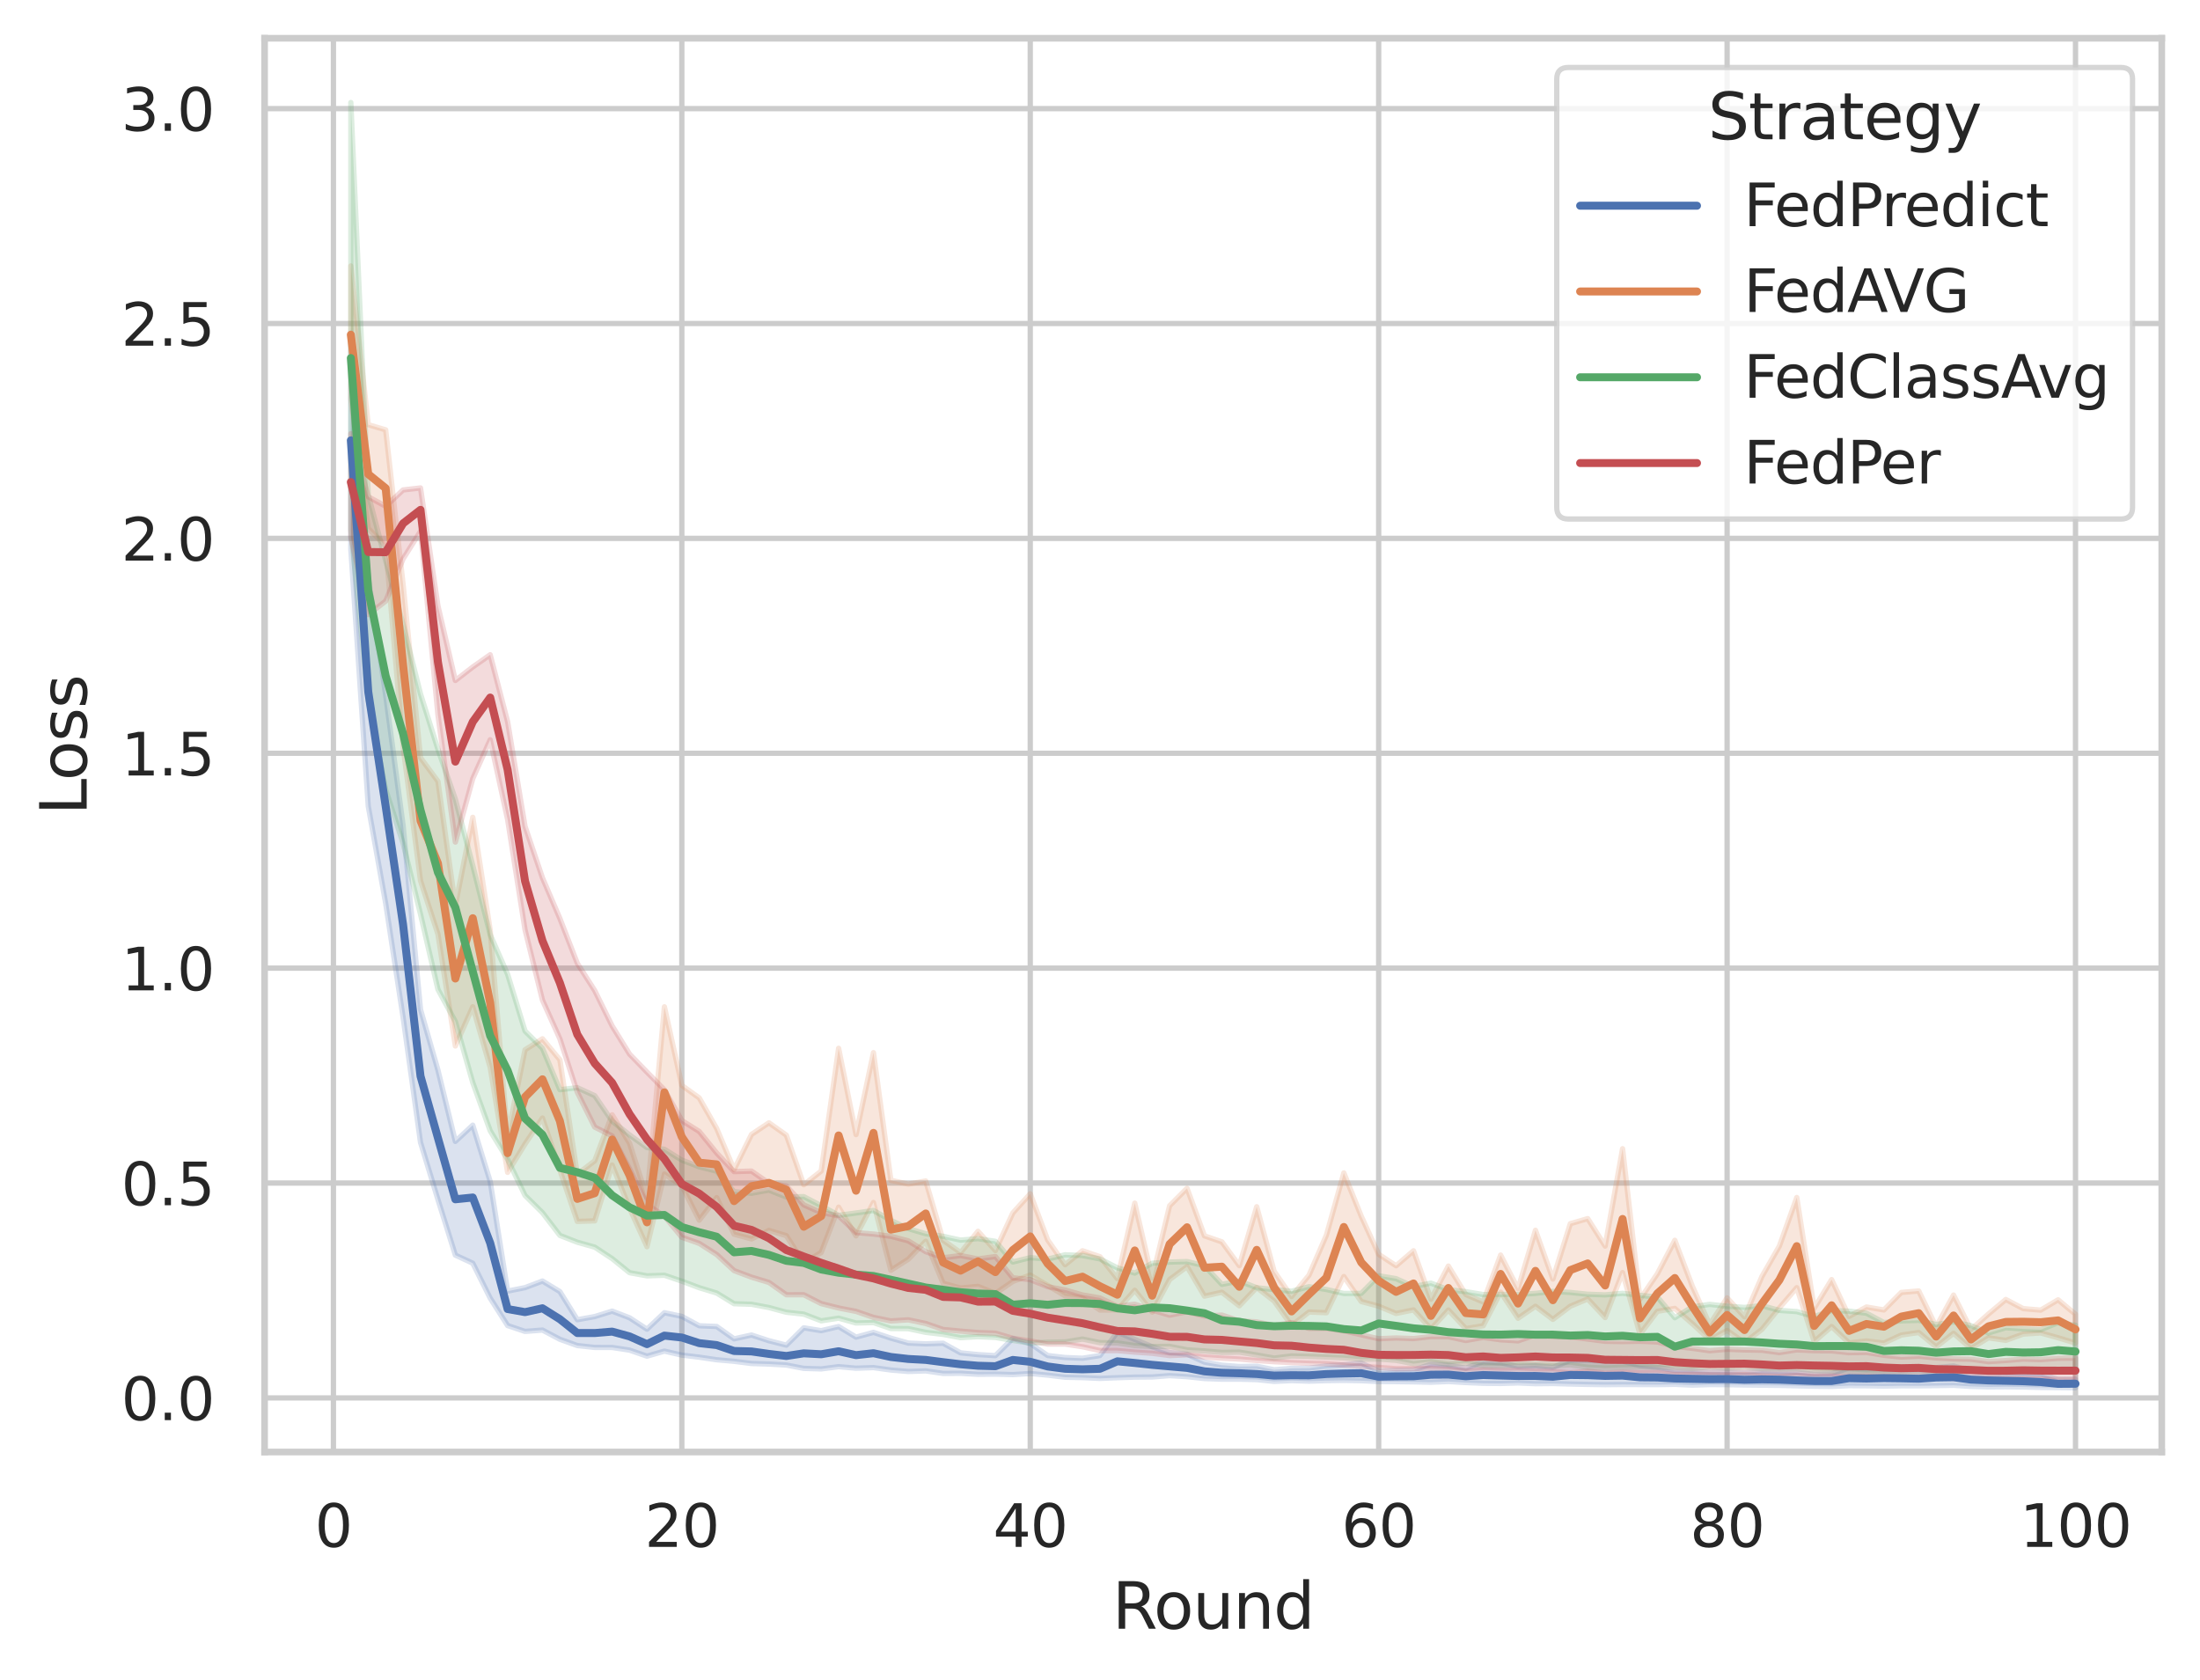 <?xml version="1.0" encoding="utf-8" standalone="no"?>
<!DOCTYPE svg PUBLIC "-//W3C//DTD SVG 1.1//EN"
  "http://www.w3.org/Graphics/SVG/1.1/DTD/svg11.dtd">
<svg xmlns:xlink="http://www.w3.org/1999/xlink" width="414.127pt" height="316.272pt" viewBox="0 0 414.127 316.272" xmlns="http://www.w3.org/2000/svg" version="1.1">
 <defs>
  <style type="text/css">*{stroke-linejoin: round; stroke-linecap: butt}</style>
 </defs>
 <g id="figure_1">
  <g id="patch_1">
   <path d="M 0 316.272 
L 414.127 316.272 
L 414.127 0 
L 0 0 
z
" style="fill: #ffffff"/>
  </g>
  <g id="axes_1">
   <g id="patch_2">
    <path d="M 49.807 273.312 
L 406.927 273.312 
L 406.927 7.2 
L 49.807 7.2 
z
" style="fill: #ffffff"/>
   </g>
   <g id="matplotlib.axis_1">
    <g id="xtick_1">
     <g id="line2d_1">
      <path d="M 62.761 273.312 
L 62.761 7.2 
" clip-path="url(#pc6f6fb3f92)" style="fill: none; stroke: #cccccc; stroke-linecap: round"/>
     </g>
     <g id="text_1">
      <!-- 0 -->
      <g style="fill: #262626" transform="translate(59.261 291.17) scale(0.11 -0.11)">
       <defs>
        <path id="DejaVuSans-30" d="M 2034 4250 
Q 1547 4250 1301 3770 
Q 1056 3291 1056 2328 
Q 1056 1369 1301 889 
Q 1547 409 2034 409 
Q 2525 409 2770 889 
Q 3016 1369 3016 2328 
Q 3016 3291 2770 3770 
Q 2525 4250 2034 4250 
z
M 2034 4750 
Q 2819 4750 3233 4129 
Q 3647 3509 3647 2328 
Q 3647 1150 3233 529 
Q 2819 -91 2034 -91 
Q 1250 -91 836 529 
Q 422 1150 422 2328 
Q 422 3509 836 4129 
Q 1250 4750 2034 4750 
z
" transform="scale(0.016)"/>
       </defs>
       <use xlink:href="#DejaVuSans-30"/>
      </g>
     </g>
    </g>
    <g id="xtick_2">
     <g id="line2d_2">
      <path d="M 128.347 273.312 
L 128.347 7.2 
" clip-path="url(#pc6f6fb3f92)" style="fill: none; stroke: #cccccc; stroke-linecap: round"/>
     </g>
     <g id="text_2">
      <!-- 20 -->
      <g style="fill: #262626" transform="translate(121.349 291.17) scale(0.11 -0.11)">
       <defs>
        <path id="DejaVuSans-32" d="M 1228 531 
L 3431 531 
L 3431 0 
L 469 0 
L 469 531 
Q 828 903 1448 1529 
Q 2069 2156 2228 2338 
Q 2531 2678 2651 2914 
Q 2772 3150 2772 3378 
Q 2772 3750 2511 3984 
Q 2250 4219 1831 4219 
Q 1534 4219 1204 4116 
Q 875 4013 500 3803 
L 500 4441 
Q 881 4594 1212 4672 
Q 1544 4750 1819 4750 
Q 2544 4750 2975 4387 
Q 3406 4025 3406 3419 
Q 3406 3131 3298 2873 
Q 3191 2616 2906 2266 
Q 2828 2175 2409 1742 
Q 1991 1309 1228 531 
z
" transform="scale(0.016)"/>
       </defs>
       <use xlink:href="#DejaVuSans-32"/>
       <use xlink:href="#DejaVuSans-30" x="63.623"/>
      </g>
     </g>
    </g>
    <g id="xtick_3">
     <g id="line2d_3">
      <path d="M 193.934 273.312 
L 193.934 7.2 
" clip-path="url(#pc6f6fb3f92)" style="fill: none; stroke: #cccccc; stroke-linecap: round"/>
     </g>
     <g id="text_3">
      <!-- 40 -->
      <g style="fill: #262626" transform="translate(186.935 291.17) scale(0.11 -0.11)">
       <defs>
        <path id="DejaVuSans-34" d="M 2419 4116 
L 825 1625 
L 2419 1625 
L 2419 4116 
z
M 2253 4666 
L 3047 4666 
L 3047 1625 
L 3713 1625 
L 3713 1100 
L 3047 1100 
L 3047 0 
L 2419 0 
L 2419 1100 
L 313 1100 
L 313 1709 
L 2253 4666 
z
" transform="scale(0.016)"/>
       </defs>
       <use xlink:href="#DejaVuSans-34"/>
       <use xlink:href="#DejaVuSans-30" x="63.623"/>
      </g>
     </g>
    </g>
    <g id="xtick_4">
     <g id="line2d_4">
      <path d="M 259.521 273.312 
L 259.521 7.2 
" clip-path="url(#pc6f6fb3f92)" style="fill: none; stroke: #cccccc; stroke-linecap: round"/>
     </g>
     <g id="text_4">
      <!-- 60 -->
      <g style="fill: #262626" transform="translate(252.522 291.17) scale(0.11 -0.11)">
       <defs>
        <path id="DejaVuSans-36" d="M 2113 2584 
Q 1688 2584 1439 2293 
Q 1191 2003 1191 1497 
Q 1191 994 1439 701 
Q 1688 409 2113 409 
Q 2538 409 2786 701 
Q 3034 994 3034 1497 
Q 3034 2003 2786 2293 
Q 2538 2584 2113 2584 
z
M 3366 4563 
L 3366 3988 
Q 3128 4100 2886 4159 
Q 2644 4219 2406 4219 
Q 1781 4219 1451 3797 
Q 1122 3375 1075 2522 
Q 1259 2794 1537 2939 
Q 1816 3084 2150 3084 
Q 2853 3084 3261 2657 
Q 3669 2231 3669 1497 
Q 3669 778 3244 343 
Q 2819 -91 2113 -91 
Q 1303 -91 875 529 
Q 447 1150 447 2328 
Q 447 3434 972 4092 
Q 1497 4750 2381 4750 
Q 2619 4750 2861 4703 
Q 3103 4656 3366 4563 
z
" transform="scale(0.016)"/>
       </defs>
       <use xlink:href="#DejaVuSans-36"/>
       <use xlink:href="#DejaVuSans-30" x="63.623"/>
      </g>
     </g>
    </g>
    <g id="xtick_5">
     <g id="line2d_5">
      <path d="M 325.108 273.312 
L 325.108 7.2 
" clip-path="url(#pc6f6fb3f92)" style="fill: none; stroke: #cccccc; stroke-linecap: round"/>
     </g>
     <g id="text_5">
      <!-- 80 -->
      <g style="fill: #262626" transform="translate(318.109 291.17) scale(0.11 -0.11)">
       <defs>
        <path id="DejaVuSans-38" d="M 2034 2216 
Q 1584 2216 1326 1975 
Q 1069 1734 1069 1313 
Q 1069 891 1326 650 
Q 1584 409 2034 409 
Q 2484 409 2743 651 
Q 3003 894 3003 1313 
Q 3003 1734 2745 1975 
Q 2488 2216 2034 2216 
z
M 1403 2484 
Q 997 2584 770 2862 
Q 544 3141 544 3541 
Q 544 4100 942 4425 
Q 1341 4750 2034 4750 
Q 2731 4750 3128 4425 
Q 3525 4100 3525 3541 
Q 3525 3141 3298 2862 
Q 3072 2584 2669 2484 
Q 3125 2378 3379 2068 
Q 3634 1759 3634 1313 
Q 3634 634 3220 271 
Q 2806 -91 2034 -91 
Q 1263 -91 848 271 
Q 434 634 434 1313 
Q 434 1759 690 2068 
Q 947 2378 1403 2484 
z
M 1172 3481 
Q 1172 3119 1398 2916 
Q 1625 2713 2034 2713 
Q 2441 2713 2670 2916 
Q 2900 3119 2900 3481 
Q 2900 3844 2670 4047 
Q 2441 4250 2034 4250 
Q 1625 4250 1398 4047 
Q 1172 3844 1172 3481 
z
" transform="scale(0.016)"/>
       </defs>
       <use xlink:href="#DejaVuSans-38"/>
       <use xlink:href="#DejaVuSans-30" x="63.623"/>
      </g>
     </g>
    </g>
    <g id="xtick_6">
     <g id="line2d_6">
      <path d="M 390.694 273.312 
L 390.694 7.2 
" clip-path="url(#pc6f6fb3f92)" style="fill: none; stroke: #cccccc; stroke-linecap: round"/>
     </g>
     <g id="text_6">
      <!-- 100 -->
      <g style="fill: #262626" transform="translate(380.196 291.17) scale(0.11 -0.11)">
       <defs>
        <path id="DejaVuSans-31" d="M 794 531 
L 1825 531 
L 1825 4091 
L 703 3866 
L 703 4441 
L 1819 4666 
L 2450 4666 
L 2450 531 
L 3481 531 
L 3481 0 
L 794 0 
L 794 531 
z
" transform="scale(0.016)"/>
       </defs>
       <use xlink:href="#DejaVuSans-31"/>
       <use xlink:href="#DejaVuSans-30" x="63.623"/>
       <use xlink:href="#DejaVuSans-30" x="127.246"/>
      </g>
     </g>
    </g>
    <g id="text_7">
     <!-- Round -->
     <g style="fill: #262626" transform="translate(209.383 306.576) scale(0.12 -0.12)">
      <defs>
       <path id="DejaVuSans-52" d="M 2841 2188 
Q 3044 2119 3236 1894 
Q 3428 1669 3622 1275 
L 4263 0 
L 3584 0 
L 2988 1197 
Q 2756 1666 2539 1819 
Q 2322 1972 1947 1972 
L 1259 1972 
L 1259 0 
L 628 0 
L 628 4666 
L 2053 4666 
Q 2853 4666 3247 4331 
Q 3641 3997 3641 3322 
Q 3641 2881 3436 2590 
Q 3231 2300 2841 2188 
z
M 1259 4147 
L 1259 2491 
L 2053 2491 
Q 2509 2491 2742 2702 
Q 2975 2913 2975 3322 
Q 2975 3731 2742 3939 
Q 2509 4147 2053 4147 
L 1259 4147 
z
" transform="scale(0.016)"/>
       <path id="DejaVuSans-6f" d="M 1959 3097 
Q 1497 3097 1228 2736 
Q 959 2375 959 1747 
Q 959 1119 1226 758 
Q 1494 397 1959 397 
Q 2419 397 2687 759 
Q 2956 1122 2956 1747 
Q 2956 2369 2687 2733 
Q 2419 3097 1959 3097 
z
M 1959 3584 
Q 2709 3584 3137 3096 
Q 3566 2609 3566 1747 
Q 3566 888 3137 398 
Q 2709 -91 1959 -91 
Q 1206 -91 779 398 
Q 353 888 353 1747 
Q 353 2609 779 3096 
Q 1206 3584 1959 3584 
z
" transform="scale(0.016)"/>
       <path id="DejaVuSans-75" d="M 544 1381 
L 544 3500 
L 1119 3500 
L 1119 1403 
Q 1119 906 1312 657 
Q 1506 409 1894 409 
Q 2359 409 2629 706 
Q 2900 1003 2900 1516 
L 2900 3500 
L 3475 3500 
L 3475 0 
L 2900 0 
L 2900 538 
Q 2691 219 2414 64 
Q 2138 -91 1772 -91 
Q 1169 -91 856 284 
Q 544 659 544 1381 
z
M 1991 3584 
L 1991 3584 
z
" transform="scale(0.016)"/>
       <path id="DejaVuSans-6e" d="M 3513 2113 
L 3513 0 
L 2938 0 
L 2938 2094 
Q 2938 2591 2744 2837 
Q 2550 3084 2163 3084 
Q 1697 3084 1428 2787 
Q 1159 2491 1159 1978 
L 1159 0 
L 581 0 
L 581 3500 
L 1159 3500 
L 1159 2956 
Q 1366 3272 1645 3428 
Q 1925 3584 2291 3584 
Q 2894 3584 3203 3211 
Q 3513 2838 3513 2113 
z
" transform="scale(0.016)"/>
       <path id="DejaVuSans-64" d="M 2906 2969 
L 2906 4863 
L 3481 4863 
L 3481 0 
L 2906 0 
L 2906 525 
Q 2725 213 2448 61 
Q 2172 -91 1784 -91 
Q 1150 -91 751 415 
Q 353 922 353 1747 
Q 353 2572 751 3078 
Q 1150 3584 1784 3584 
Q 2172 3584 2448 3432 
Q 2725 3281 2906 2969 
z
M 947 1747 
Q 947 1113 1208 752 
Q 1469 391 1925 391 
Q 2381 391 2643 752 
Q 2906 1113 2906 1747 
Q 2906 2381 2643 2742 
Q 2381 3103 1925 3103 
Q 1469 3103 1208 2742 
Q 947 2381 947 1747 
z
" transform="scale(0.016)"/>
      </defs>
      <use xlink:href="#DejaVuSans-52"/>
      <use xlink:href="#DejaVuSans-6f" x="64.982"/>
      <use xlink:href="#DejaVuSans-75" x="126.164"/>
      <use xlink:href="#DejaVuSans-6e" x="189.543"/>
      <use xlink:href="#DejaVuSans-64" x="252.922"/>
     </g>
    </g>
   </g>
   <g id="matplotlib.axis_2">
    <g id="ytick_1">
     <g id="line2d_7">
      <path d="M 49.807 263.13 
L 406.927 263.13 
" clip-path="url(#pc6f6fb3f92)" style="fill: none; stroke: #cccccc; stroke-linecap: round"/>
     </g>
     <g id="text_8">
      <!-- 0.0 -->
      <g style="fill: #262626" transform="translate(22.814 267.309) scale(0.11 -0.11)">
       <defs>
        <path id="DejaVuSans-2e" d="M 684 794 
L 1344 794 
L 1344 0 
L 684 0 
L 684 794 
z
" transform="scale(0.016)"/>
       </defs>
       <use xlink:href="#DejaVuSans-30"/>
       <use xlink:href="#DejaVuSans-2e" x="63.623"/>
       <use xlink:href="#DejaVuSans-30" x="95.41"/>
      </g>
     </g>
    </g>
    <g id="ytick_2">
     <g id="line2d_8">
      <path d="M 49.807 222.682 
L 406.927 222.682 
" clip-path="url(#pc6f6fb3f92)" style="fill: none; stroke: #cccccc; stroke-linecap: round"/>
     </g>
     <g id="text_9">
      <!-- 0.5 -->
      <g style="fill: #262626" transform="translate(22.814 226.862) scale(0.11 -0.11)">
       <defs>
        <path id="DejaVuSans-35" d="M 691 4666 
L 3169 4666 
L 3169 4134 
L 1269 4134 
L 1269 2991 
Q 1406 3038 1543 3061 
Q 1681 3084 1819 3084 
Q 2600 3084 3056 2656 
Q 3513 2228 3513 1497 
Q 3513 744 3044 326 
Q 2575 -91 1722 -91 
Q 1428 -91 1123 -41 
Q 819 9 494 109 
L 494 744 
Q 775 591 1075 516 
Q 1375 441 1709 441 
Q 2250 441 2565 725 
Q 2881 1009 2881 1497 
Q 2881 1984 2565 2268 
Q 2250 2553 1709 2553 
Q 1456 2553 1204 2497 
Q 953 2441 691 2322 
L 691 4666 
z
" transform="scale(0.016)"/>
       </defs>
       <use xlink:href="#DejaVuSans-30"/>
       <use xlink:href="#DejaVuSans-2e" x="63.623"/>
       <use xlink:href="#DejaVuSans-35" x="95.41"/>
      </g>
     </g>
    </g>
    <g id="ytick_3">
     <g id="line2d_9">
      <path d="M 49.807 182.235 
L 406.927 182.235 
" clip-path="url(#pc6f6fb3f92)" style="fill: none; stroke: #cccccc; stroke-linecap: round"/>
     </g>
     <g id="text_10">
      <!-- 1.0 -->
      <g style="fill: #262626" transform="translate(22.814 186.414) scale(0.11 -0.11)">
       <use xlink:href="#DejaVuSans-31"/>
       <use xlink:href="#DejaVuSans-2e" x="63.623"/>
       <use xlink:href="#DejaVuSans-30" x="95.41"/>
      </g>
     </g>
    </g>
    <g id="ytick_4">
     <g id="line2d_10">
      <path d="M 49.807 141.787 
L 406.927 141.787 
" clip-path="url(#pc6f6fb3f92)" style="fill: none; stroke: #cccccc; stroke-linecap: round"/>
     </g>
     <g id="text_11">
      <!-- 1.5 -->
      <g style="fill: #262626" transform="translate(22.814 145.967) scale(0.11 -0.11)">
       <use xlink:href="#DejaVuSans-31"/>
       <use xlink:href="#DejaVuSans-2e" x="63.623"/>
       <use xlink:href="#DejaVuSans-35" x="95.41"/>
      </g>
     </g>
    </g>
    <g id="ytick_5">
     <g id="line2d_11">
      <path d="M 49.807 101.34 
L 406.927 101.34 
" clip-path="url(#pc6f6fb3f92)" style="fill: none; stroke: #cccccc; stroke-linecap: round"/>
     </g>
     <g id="text_12">
      <!-- 2.0 -->
      <g style="fill: #262626" transform="translate(22.814 105.519) scale(0.11 -0.11)">
       <use xlink:href="#DejaVuSans-32"/>
       <use xlink:href="#DejaVuSans-2e" x="63.623"/>
       <use xlink:href="#DejaVuSans-30" x="95.41"/>
      </g>
     </g>
    </g>
    <g id="ytick_6">
     <g id="line2d_12">
      <path d="M 49.807 60.892 
L 406.927 60.892 
" clip-path="url(#pc6f6fb3f92)" style="fill: none; stroke: #cccccc; stroke-linecap: round"/>
     </g>
     <g id="text_13">
      <!-- 2.5 -->
      <g style="fill: #262626" transform="translate(22.814 65.072) scale(0.11 -0.11)">
       <use xlink:href="#DejaVuSans-32"/>
       <use xlink:href="#DejaVuSans-2e" x="63.623"/>
       <use xlink:href="#DejaVuSans-35" x="95.41"/>
      </g>
     </g>
    </g>
    <g id="ytick_7">
     <g id="line2d_13">
      <path d="M 49.807 20.445 
L 406.927 20.445 
" clip-path="url(#pc6f6fb3f92)" style="fill: none; stroke: #cccccc; stroke-linecap: round"/>
     </g>
     <g id="text_14">
      <!-- 3.0 -->
      <g style="fill: #262626" transform="translate(22.814 24.624) scale(0.11 -0.11)">
       <defs>
        <path id="DejaVuSans-33" d="M 2597 2516 
Q 3050 2419 3304 2112 
Q 3559 1806 3559 1356 
Q 3559 666 3084 287 
Q 2609 -91 1734 -91 
Q 1441 -91 1130 -33 
Q 819 25 488 141 
L 488 750 
Q 750 597 1062 519 
Q 1375 441 1716 441 
Q 2309 441 2620 675 
Q 2931 909 2931 1356 
Q 2931 1769 2642 2001 
Q 2353 2234 1838 2234 
L 1294 2234 
L 1294 2753 
L 1863 2753 
Q 2328 2753 2575 2939 
Q 2822 3125 2822 3475 
Q 2822 3834 2567 4026 
Q 2313 4219 1838 4219 
Q 1578 4219 1281 4162 
Q 984 4106 628 3988 
L 628 4550 
Q 988 4650 1302 4700 
Q 1616 4750 1894 4750 
Q 2613 4750 3031 4423 
Q 3450 4097 3450 3541 
Q 3450 3153 3228 2886 
Q 3006 2619 2597 2516 
z
" transform="scale(0.016)"/>
       </defs>
       <use xlink:href="#DejaVuSans-33"/>
       <use xlink:href="#DejaVuSans-2e" x="63.623"/>
       <use xlink:href="#DejaVuSans-30" x="95.41"/>
      </g>
     </g>
    </g>
    <g id="text_15">
     <!-- Loss -->
     <g style="fill: #262626" transform="translate(16.318 153.417) rotate(-90) scale(0.12 -0.12)">
      <defs>
       <path id="DejaVuSans-4c" d="M 628 4666 
L 1259 4666 
L 1259 531 
L 3531 531 
L 3531 0 
L 628 0 
L 628 4666 
z
" transform="scale(0.016)"/>
       <path id="DejaVuSans-73" d="M 2834 3397 
L 2834 2853 
Q 2591 2978 2328 3040 
Q 2066 3103 1784 3103 
Q 1356 3103 1142 2972 
Q 928 2841 928 2578 
Q 928 2378 1081 2264 
Q 1234 2150 1697 2047 
L 1894 2003 
Q 2506 1872 2764 1633 
Q 3022 1394 3022 966 
Q 3022 478 2636 193 
Q 2250 -91 1575 -91 
Q 1294 -91 989 -36 
Q 684 19 347 128 
L 347 722 
Q 666 556 975 473 
Q 1284 391 1588 391 
Q 1994 391 2212 530 
Q 2431 669 2431 922 
Q 2431 1156 2273 1281 
Q 2116 1406 1581 1522 
L 1381 1569 
Q 847 1681 609 1914 
Q 372 2147 372 2553 
Q 372 3047 722 3315 
Q 1072 3584 1716 3584 
Q 2034 3584 2315 3537 
Q 2597 3491 2834 3397 
z
" transform="scale(0.016)"/>
      </defs>
      <use xlink:href="#DejaVuSans-4c"/>
      <use xlink:href="#DejaVuSans-6f" x="53.963"/>
      <use xlink:href="#DejaVuSans-73" x="115.145"/>
      <use xlink:href="#DejaVuSans-73" x="167.244"/>
     </g>
    </g>
   </g>
   <g id="PolyCollection_1">
    <defs>
     <path id="m05ad7602e3" d="M 66.04 -253.542 
L 66.04 -212.861 
L 69.319 -164.532 
L 72.599 -146.231 
L 75.878 -124.782 
L 79.157 -101.234 
L 82.437 -90.477 
L 85.716 -80.018 
L 88.995 -78.497 
L 92.275 -71.919 
L 95.554 -66.759 
L 98.833 -65.66 
L 102.113 -65.91 
L 105.392 -64.175 
L 108.671 -62.999 
L 111.951 -62.643 
L 115.23 -62.636 
L 118.509 -62.136 
L 121.789 -61.002 
L 125.068 -61.951 
L 128.347 -61.202 
L 131.627 -60.806 
L 134.906 -60.325 
L 138.185 -60.032 
L 141.465 -59.618 
L 144.744 -59.516 
L 148.023 -59.332 
L 151.303 -58.702 
L 154.582 -58.601 
L 157.861 -59.023 
L 161.141 -58.734 
L 164.42 -58.847 
L 167.699 -58.392 
L 170.979 -58.118 
L 174.258 -58.226 
L 177.537 -57.751 
L 180.817 -57.774 
L 184.096 -57.586 
L 187.375 -57.622 
L 190.655 -57.529 
L 193.934 -57.736 
L 197.213 -57.433 
L 200.493 -57.033 
L 203.772 -56.963 
L 207.051 -56.815 
L 210.331 -56.947 
L 213.61 -57.053 
L 216.89 -57.079 
L 220.169 -57.34 
L 223.448 -57.137 
L 226.728 -56.788 
L 230.007 -56.669 
L 233.286 -56.672 
L 236.566 -56.585 
L 239.845 -56.251 
L 243.124 -56.404 
L 246.404 -56.294 
L 249.683 -56.396 
L 252.962 -56.441 
L 256.242 -56.382 
L 259.521 -56.228 
L 262.8 -56.208 
L 266.08 -56.166 
L 269.359 -56.092 
L 272.638 -56.231 
L 275.918 -56.034 
L 279.197 -55.894 
L 282.476 -55.863 
L 285.756 -55.959 
L 289.035 -55.82 
L 292.314 -55.852 
L 295.594 -55.756 
L 298.873 -55.685 
L 302.152 -55.634 
L 305.432 -55.667 
L 308.711 -55.655 
L 311.99 -55.64 
L 315.27 -55.7 
L 318.549 -55.546 
L 321.828 -55.65 
L 325.108 -55.639 
L 328.387 -55.572 
L 331.666 -55.537 
L 334.946 -55.502 
L 338.225 -55.42 
L 341.504 -55.347 
L 344.784 -55.305 
L 348.063 -55.452 
L 351.342 -55.426 
L 354.622 -55.369 
L 357.901 -55.427 
L 361.18 -55.416 
L 364.46 -55.458 
L 367.739 -55.515 
L 371.018 -55.308 
L 374.298 -55.217 
L 377.577 -55.24 
L 380.856 -55.196 
L 384.136 -55.114 
L 387.415 -55.088 
L 390.694 -55.056 
L 390.694 -56.637 
L 390.694 -56.637 
L 387.415 -56.631 
L 384.136 -57.648 
L 380.856 -57.696 
L 377.577 -57.865 
L 374.298 -57.999 
L 371.018 -58.203 
L 367.739 -59.158 
L 364.46 -58.836 
L 361.18 -58.525 
L 357.901 -58.79 
L 354.622 -58.922 
L 351.342 -58.626 
L 348.063 -58.796 
L 344.784 -57.664 
L 341.504 -57.571 
L 338.225 -57.958 
L 334.946 -58.006 
L 331.666 -58.153 
L 328.387 -57.841 
L 325.108 -58.025 
L 321.828 -58.012 
L 318.549 -58.195 
L 315.27 -58.304 
L 311.99 -58.912 
L 308.711 -59.219 
L 305.432 -60.055 
L 302.152 -60.108 
L 298.873 -60.226 
L 295.594 -60.226 
L 292.314 -58.883 
L 289.035 -59.189 
L 285.756 -59.055 
L 282.476 -59.759 
L 279.197 -59.942 
L 275.918 -58.742 
L 272.638 -59.292 
L 269.359 -59.471 
L 266.08 -58.386 
L 262.8 -58.342 
L 259.521 -58.206 
L 256.242 -59.701 
L 252.962 -59.374 
L 249.683 -59.176 
L 246.404 -58.739 
L 243.124 -58.707 
L 239.845 -58.442 
L 236.566 -59.106 
L 233.286 -59.054 
L 230.007 -59.307 
L 226.728 -59.883 
L 223.448 -61.367 
L 220.169 -61.681 
L 216.89 -62.773 
L 213.61 -64.155 
L 210.331 -65.514 
L 207.051 -61.118 
L 203.772 -60.612 
L 200.493 -60.746 
L 197.213 -61.118 
L 193.934 -63.387 
L 190.655 -64.334 
L 187.375 -61.099 
L 184.096 -61.295 
L 180.817 -61.624 
L 177.537 -63.432 
L 174.258 -63.319 
L 170.979 -63.465 
L 167.699 -64.387 
L 164.42 -65.477 
L 161.141 -64.583 
L 157.861 -66.573 
L 154.582 -65.8 
L 151.303 -66.333 
L 148.023 -63.074 
L 144.744 -63.906 
L 141.465 -64.982 
L 138.185 -64.26 
L 134.906 -66.588 
L 131.627 -66.722 
L 128.347 -68.489 
L 125.068 -69.181 
L 121.789 -66.078 
L 118.509 -68.223 
L 115.23 -69.476 
L 111.951 -68.453 
L 108.671 -67.861 
L 105.392 -73.152 
L 102.113 -75.144 
L 98.833 -73.9 
L 95.554 -73.245 
L 92.275 -93.872 
L 88.995 -104.481 
L 85.716 -101.424 
L 82.437 -114.853 
L 79.157 -126.258 
L 75.878 -160.913 
L 72.599 -185.403 
L 69.319 -207.601 
L 66.04 -253.542 
z
" style="stroke: #4c72b0; stroke-opacity: 0.2"/>
    </defs>
    <g clip-path="url(#pc6f6fb3f92)">
     <use xlink:href="#m05ad7602e3" x="0" y="316.272" style="fill: #4c72b0; fill-opacity: 0.2; stroke: #4c72b0; stroke-opacity: 0.2"/>
    </g>
   </g>
   <g id="PolyCollection_2">
    <defs>
     <path id="m2c12262cb4" d="M 66.04 -266.213 
L 66.04 -241.078 
L 69.319 -216.791 
L 72.599 -213.499 
L 75.878 -175.676 
L 79.157 -150.506 
L 82.437 -140.428 
L 85.716 -119.385 
L 88.995 -126.768 
L 92.275 -115.355 
L 95.554 -95.599 
L 98.833 -100.931 
L 102.113 -105.827 
L 105.392 -96.033 
L 108.671 -86.366 
L 111.951 -86.468 
L 115.23 -96.976 
L 118.509 -88.844 
L 121.789 -81.598 
L 125.068 -95.275 
L 128.347 -93.069 
L 131.627 -86.596 
L 134.906 -90.835 
L 138.185 -83.96 
L 141.465 -83.071 
L 144.744 -84.668 
L 148.023 -83.683 
L 151.303 -78.548 
L 154.582 -80.514 
L 157.861 -89.05 
L 161.141 -83.646 
L 164.42 -89.923 
L 167.699 -77.163 
L 170.979 -79.248 
L 174.258 -82.628 
L 177.537 -74.713 
L 180.817 -73.824 
L 184.096 -74.138 
L 187.375 -72.806 
L 190.655 -75.066 
L 193.934 -76.266 
L 197.213 -74.315 
L 200.493 -72.348 
L 203.772 -71.927 
L 207.051 -69.684 
L 210.331 -69.7 
L 213.61 -73.402 
L 216.89 -69.299 
L 220.169 -75.419 
L 223.448 -77.858 
L 226.728 -72.298 
L 230.007 -73.032 
L 233.286 -70.476 
L 236.566 -73.927 
L 239.845 -71.371 
L 243.124 -66.754 
L 246.404 -69.309 
L 249.683 -69.177 
L 252.962 -75.991 
L 256.242 -71.288 
L 259.521 -70.403 
L 262.8 -69.036 
L 266.08 -69.711 
L 269.359 -66.106 
L 272.638 -69.69 
L 275.918 -66.184 
L 279.197 -66.722 
L 282.476 -73.058 
L 285.756 -68.134 
L 289.035 -70.389 
L 292.314 -67.924 
L 295.594 -70.398 
L 298.873 -71.767 
L 302.152 -68.263 
L 305.432 -76.739 
L 308.711 -65.127 
L 311.99 -69.444 
L 315.27 -69.989 
L 318.549 -67.127 
L 321.828 -64.102 
L 325.108 -65.845 
L 328.387 -63.528 
L 331.666 -66.04 
L 334.946 -70.074 
L 338.225 -73.894 
L 341.504 -63.74 
L 344.784 -66.577 
L 348.063 -63.489 
L 351.342 -63.863 
L 354.622 -63.466 
L 357.901 -64.975 
L 361.18 -65.449 
L 364.46 -62.756 
L 367.739 -65.302 
L 371.018 -62.447 
L 374.298 -64.457 
L 377.577 -63.977 
L 380.856 -65.159 
L 384.136 -65.371 
L 387.415 -64.463 
L 390.694 -63.468 
L 390.694 -68.884 
L 390.694 -68.884 
L 387.415 -71.607 
L 384.136 -69.666 
L 380.856 -69.946 
L 377.577 -71.67 
L 374.298 -68.925 
L 371.018 -66.004 
L 367.739 -72.501 
L 364.46 -66.545 
L 361.18 -73.274 
L 357.901 -72.995 
L 354.622 -69.694 
L 351.342 -70.252 
L 348.063 -68.481 
L 344.784 -75.415 
L 341.504 -70.019 
L 338.225 -90.862 
L 334.946 -81.714 
L 331.666 -76.001 
L 328.387 -68.411 
L 325.108 -71.968 
L 321.828 -66.952 
L 318.549 -74.21 
L 315.27 -82.811 
L 311.99 -76.52 
L 308.711 -71.712 
L 305.432 -100.054 
L 302.152 -81.722 
L 298.873 -86.894 
L 295.594 -85.931 
L 292.314 -75.518 
L 289.035 -84.702 
L 285.756 -73.684 
L 282.476 -80.029 
L 279.197 -71.195 
L 275.918 -72.603 
L 272.638 -77.959 
L 269.359 -71.727 
L 266.08 -80.835 
L 262.8 -78.017 
L 259.521 -80.18 
L 256.242 -87.342 
L 252.962 -95.495 
L 249.683 -83.782 
L 246.404 -76.244 
L 243.124 -72.232 
L 239.845 -76.96 
L 236.566 -89.128 
L 233.286 -78.035 
L 230.007 -82.521 
L 226.728 -83.645 
L 223.448 -92.595 
L 220.169 -89.31 
L 216.89 -75.68 
L 213.61 -89.804 
L 210.331 -75.588 
L 207.051 -79.723 
L 203.772 -80.843 
L 200.493 -78.207 
L 197.213 -82.877 
L 193.934 -91.57 
L 190.655 -87.958 
L 187.375 -80.879 
L 184.096 -84.508 
L 180.817 -80.49 
L 177.537 -82.814 
L 174.258 -93.971 
L 170.979 -93.393 
L 167.699 -94.098 
L 164.42 -118.132 
L 161.141 -102.705 
L 157.861 -118.95 
L 154.582 -95.843 
L 151.303 -93.258 
L 148.023 -102.6 
L 144.744 -104.926 
L 141.465 -102.739 
L 138.185 -96.131 
L 134.906 -103.86 
L 131.627 -109.607 
L 128.347 -111.969 
L 125.068 -126.759 
L 121.789 -90.809 
L 118.509 -101.074 
L 115.23 -106.439 
L 111.951 -97.776 
L 108.671 -95.239 
L 105.392 -116.786 
L 102.113 -120.743 
L 98.833 -118.668 
L 95.554 -102.538 
L 92.275 -141.187 
L 88.995 -162.429 
L 85.716 -145.818 
L 82.437 -169.207 
L 79.157 -173.646 
L 75.878 -206.312 
L 72.599 -235.362 
L 69.319 -236.337 
L 66.04 -266.213 
z
" style="stroke: #dd8452; stroke-opacity: 0.2"/>
    </defs>
    <g clip-path="url(#pc6f6fb3f92)">
     <use xlink:href="#m2c12262cb4" x="0" y="316.272" style="fill: #dd8452; fill-opacity: 0.2; stroke: #dd8452; stroke-opacity: 0.2"/>
    </g>
   </g>
   <g id="PolyCollection_3">
    <defs>
     <path id="m4ca6363b8a" d="M 66.04 -296.976 
L 66.04 -216.517 
L 69.319 -184.436 
L 72.599 -167.672 
L 75.878 -157.528 
L 79.157 -144.188 
L 82.437 -130.031 
L 85.716 -123.991 
L 88.995 -112.483 
L 92.275 -103.42 
L 95.554 -98.039 
L 98.833 -91.249 
L 102.113 -88.006 
L 105.392 -83.73 
L 108.671 -82.446 
L 111.951 -81.522 
L 115.23 -79.364 
L 118.509 -76.712 
L 121.789 -76.118 
L 125.068 -76.227 
L 128.347 -75.12 
L 131.627 -73.883 
L 134.906 -72.886 
L 138.185 -70.871 
L 141.465 -70.765 
L 144.744 -70.152 
L 148.023 -69.265 
L 151.303 -68.907 
L 154.582 -67.648 
L 157.861 -68.154 
L 161.141 -67.24 
L 164.42 -67.319 
L 167.699 -66.202 
L 170.979 -66.179 
L 174.258 -65.483 
L 177.537 -65.092 
L 180.817 -64.483 
L 184.096 -64.668 
L 187.375 -64.525 
L 190.655 -63.964 
L 193.934 -63.443 
L 197.213 -63.625 
L 200.493 -63.678 
L 203.772 -64.218 
L 207.051 -63.544 
L 210.331 -63.49 
L 213.61 -63 
L 216.89 -62.816 
L 220.169 -62.845 
L 223.448 -62.194 
L 226.728 -61.985 
L 230.007 -61.705 
L 233.286 -61.762 
L 236.566 -61.222 
L 239.845 -60.636 
L 243.124 -61.043 
L 246.404 -60.964 
L 249.683 -60.841 
L 252.962 -60.707 
L 256.242 -60.43 
L 259.521 -60.471 
L 262.8 -60.211 
L 266.08 -59.586 
L 269.359 -59.999 
L 272.638 -59.468 
L 275.918 -59.672 
L 279.197 -59.229 
L 282.476 -59.217 
L 285.756 -59.333 
L 289.035 -59.287 
L 292.314 -59.169 
L 295.594 -59.377 
L 298.873 -58.913 
L 302.152 -58.778 
L 305.432 -58.909 
L 308.711 -58.959 
L 311.99 -58.941 
L 315.27 -58.891 
L 318.549 -58.661 
L 321.828 -58.961 
L 325.108 -58.738 
L 328.387 -58.899 
L 331.666 -58.669 
L 334.946 -58.579 
L 338.225 -58.61 
L 341.504 -58.291 
L 344.784 -58.194 
L 348.063 -58.143 
L 351.342 -57.905 
L 354.622 -57.932 
L 357.901 -58.015 
L 361.18 -58.103 
L 364.46 -57.991 
L 367.739 -57.986 
L 371.018 -58.212 
L 374.298 -58.004 
L 377.577 -58.282 
L 380.856 -58.11 
L 384.136 -58.047 
L 387.415 -58.191 
L 390.694 -58.026 
L 390.694 -66.813 
L 390.694 -66.813 
L 387.415 -67.305 
L 384.136 -65.979 
L 380.856 -66.129 
L 377.577 -66.353 
L 374.298 -65.368 
L 371.018 -66.743 
L 367.739 -67.457 
L 364.46 -66.953 
L 361.18 -67.743 
L 357.901 -67.647 
L 354.622 -67.332 
L 351.342 -69.087 
L 348.063 -69.47 
L 344.784 -69.587 
L 341.504 -68.455 
L 338.225 -69.388 
L 334.946 -69.614 
L 331.666 -70.51 
L 328.387 -70.177 
L 325.108 -70.396 
L 321.828 -70.749 
L 318.549 -70.276 
L 315.27 -68.236 
L 311.99 -72.128 
L 308.711 -72.449 
L 305.432 -72.826 
L 302.152 -72.539 
L 298.873 -72.656 
L 295.594 -72.998 
L 292.314 -73.197 
L 289.035 -72.822 
L 285.756 -72.609 
L 282.476 -72.628 
L 279.197 -72.593 
L 275.918 -73.144 
L 272.638 -73.508 
L 269.359 -74.745 
L 266.08 -74.099 
L 262.8 -75.59 
L 259.521 -76.134 
L 256.242 -72.819 
L 252.962 -72.805 
L 249.683 -73.551 
L 246.404 -74.077 
L 243.124 -73.225 
L 239.845 -73.526 
L 236.566 -73.882 
L 233.286 -75.159 
L 230.007 -74.516 
L 226.728 -78.022 
L 223.448 -78.808 
L 220.169 -78.709 
L 216.89 -78.496 
L 213.61 -76.638 
L 210.331 -77.626 
L 207.051 -79.31 
L 203.772 -79.938 
L 200.493 -80.084 
L 197.213 -79.268 
L 193.934 -79.544 
L 190.655 -78.727 
L 187.375 -82.614 
L 184.096 -83.122 
L 180.817 -82.85 
L 177.537 -83.559 
L 174.258 -84.045 
L 170.979 -85.002 
L 167.699 -86.562 
L 164.42 -88.426 
L 161.141 -87.95 
L 157.861 -87.505 
L 154.582 -89.323 
L 151.303 -91.028 
L 148.023 -90.96 
L 144.744 -92.259 
L 141.465 -91.669 
L 138.185 -91.968 
L 134.906 -95.818 
L 131.627 -96.644 
L 128.347 -97.901 
L 125.068 -99.945 
L 121.789 -100.259 
L 118.509 -102.646 
L 115.23 -105.245 
L 111.951 -110.038 
L 108.671 -111.537 
L 105.392 -111.158 
L 102.113 -118.939 
L 98.833 -122.205 
L 95.554 -132.884 
L 92.275 -140.337 
L 88.995 -153.358 
L 85.716 -165.84 
L 82.437 -175.243 
L 79.157 -185.654 
L 75.878 -198.724 
L 72.599 -210.715 
L 69.319 -223.141 
L 66.04 -296.976 
z
" style="stroke: #55a868; stroke-opacity: 0.2"/>
    </defs>
    <g clip-path="url(#pc6f6fb3f92)">
     <use xlink:href="#m4ca6363b8a" x="0" y="316.272" style="fill: #55a868; fill-opacity: 0.2; stroke: #55a868; stroke-opacity: 0.2"/>
    </g>
   </g>
   <g id="PolyCollection_4">
    <defs>
     <path id="m027d540b16" d="M 66.04 -234.637 
L 66.04 -215.143 
L 69.319 -200.581 
L 72.599 -203.133 
L 75.878 -211.073 
L 79.157 -216.279 
L 82.437 -181.711 
L 85.716 -157.765 
L 88.995 -169.717 
L 92.275 -177.027 
L 95.554 -162.016 
L 98.833 -141.259 
L 102.113 -128.018 
L 105.392 -120.732 
L 108.671 -110.678 
L 111.951 -104.12 
L 115.23 -102.458 
L 118.509 -96.246 
L 121.789 -89.536 
L 125.068 -87.35 
L 128.347 -83.384 
L 131.627 -82.226 
L 134.906 -80.132 
L 138.185 -77.101 
L 141.465 -75.868 
L 144.744 -74.882 
L 148.023 -72.557 
L 151.303 -72.559 
L 154.582 -70.891 
L 157.861 -70.068 
L 161.141 -69.427 
L 164.42 -68.303 
L 167.699 -67.631 
L 170.979 -67.84 
L 174.258 -67.153 
L 177.537 -66.02 
L 180.817 -65.715 
L 184.096 -65.444 
L 187.375 -65.33 
L 190.655 -64.368 
L 193.934 -63.853 
L 197.213 -63.277 
L 200.493 -63.272 
L 203.772 -62.77 
L 207.051 -62.051 
L 210.331 -62.048 
L 213.61 -61.758 
L 216.89 -61.544 
L 220.169 -61.111 
L 223.448 -61.247 
L 226.728 -60.837 
L 230.007 -60.616 
L 233.286 -60.456 
L 236.566 -60.179 
L 239.845 -59.951 
L 243.124 -59.79 
L 246.404 -59.658 
L 249.683 -59.577 
L 252.962 -59.313 
L 256.242 -59.09 
L 259.521 -58.883 
L 262.8 -58.645 
L 266.08 -58.675 
L 269.359 -58.654 
L 272.638 -58.521 
L 275.918 -58.205 
L 279.197 -58.397 
L 282.476 -58.289 
L 285.756 -58.33 
L 289.035 -58.154 
L 292.314 -58.142 
L 295.594 -57.853 
L 298.873 -58.174 
L 302.152 -57.788 
L 305.432 -57.974 
L 308.711 -57.874 
L 311.99 -57.906 
L 315.27 -57.515 
L 318.549 -57.538 
L 321.828 -57.48 
L 325.108 -57.432 
L 328.387 -57.538 
L 331.666 -57.308 
L 334.946 -57.192 
L 338.225 -57.354 
L 341.504 -57.2 
L 344.784 -57.239 
L 348.063 -57.134 
L 351.342 -57.209 
L 354.622 -57.083 
L 357.901 -57.007 
L 361.18 -56.962 
L 364.46 -56.977 
L 367.739 -56.8 
L 371.018 -56.819 
L 374.298 -56.821 
L 377.577 -56.747 
L 380.856 -56.703 
L 384.136 -56.689 
L 387.415 -56.594 
L 390.694 -56.561 
L 390.694 -60.633 
L 390.694 -60.633 
L 387.415 -60.6 
L 384.136 -60.342 
L 380.856 -60.454 
L 377.577 -60.177 
L 374.298 -59.971 
L 371.018 -60.424 
L 367.739 -60.491 
L 364.46 -60.671 
L 361.18 -61.003 
L 357.901 -60.831 
L 354.622 -61.165 
L 351.342 -61.71 
L 348.063 -61.656 
L 344.784 -62.003 
L 341.504 -62.024 
L 338.225 -62.191 
L 334.946 -61.671 
L 331.666 -62.115 
L 328.387 -62.173 
L 325.108 -62.298 
L 321.828 -62.02 
L 318.549 -62.477 
L 315.27 -62.847 
L 311.99 -63.666 
L 308.711 -63.807 
L 305.432 -63.742 
L 302.152 -63.801 
L 298.873 -64.219 
L 295.594 -64.619 
L 292.314 -64.716 
L 289.035 -64.991 
L 285.756 -63.883 
L 282.476 -64.075 
L 279.197 -64.533 
L 275.918 -63.942 
L 272.638 -64.672 
L 269.359 -64.69 
L 266.08 -64.304 
L 262.8 -64.424 
L 259.521 -64.276 
L 256.242 -65.023 
L 252.962 -65.779 
L 249.683 -66.234 
L 246.404 -66.236 
L 243.124 -67.324 
L 239.845 -66.76 
L 236.566 -67.451 
L 233.286 -67.643 
L 230.007 -68.737 
L 226.728 -68.538 
L 223.448 -69.364 
L 220.169 -68.712 
L 216.89 -69.674 
L 213.61 -70.771 
L 210.331 -70.383 
L 207.051 -71.954 
L 203.772 -72.52 
L 200.493 -73.454 
L 197.213 -74.078 
L 193.934 -75.408 
L 190.655 -75.752 
L 187.375 -79.75 
L 184.096 -79.3 
L 180.817 -79.939 
L 177.537 -79.519 
L 174.258 -80.664 
L 170.979 -82.701 
L 167.699 -83.563 
L 164.42 -83.986 
L 161.141 -84.257 
L 157.861 -87.423 
L 154.582 -88.019 
L 151.303 -89.47 
L 148.023 -93.032 
L 144.744 -93.565 
L 141.465 -95.84 
L 138.185 -95.741 
L 134.906 -99.242 
L 131.627 -103.293 
L 128.347 -105.351 
L 125.068 -111.139 
L 121.789 -114.467 
L 118.509 -117.858 
L 115.23 -123.156 
L 111.951 -129.819 
L 108.671 -134.952 
L 105.392 -143.384 
L 102.113 -151.037 
L 98.833 -160.722 
L 95.554 -180.411 
L 92.275 -193.031 
L 88.995 -190.723 
L 85.716 -188.18 
L 82.437 -202.234 
L 79.157 -224.426 
L 75.878 -224.049 
L 72.599 -220.967 
L 69.319 -222.775 
L 66.04 -234.637 
z
" style="stroke: #c44e52; stroke-opacity: 0.2"/>
    </defs>
    <g clip-path="url(#pc6f6fb3f92)">
     <use xlink:href="#m027d540b16" x="0" y="316.272" style="fill: #c44e52; fill-opacity: 0.2; stroke: #c44e52; stroke-opacity: 0.2"/>
    </g>
   </g>
   <g id="line2d_14">
    <path d="M 66.04 82.892 
L 69.319 130.207 
L 72.599 151.764 
L 75.878 174.056 
L 79.157 202.564 
L 82.437 214.201 
L 85.716 225.743 
L 88.995 225.407 
L 92.275 233.974 
L 95.554 246.406 
L 98.833 246.984 
L 102.113 246.257 
L 105.392 248.312 
L 108.671 250.92 
L 111.951 250.921 
L 115.23 250.65 
L 118.509 251.553 
L 121.789 253.011 
L 125.068 251.404 
L 128.347 251.763 
L 131.627 252.822 
L 134.906 253.185 
L 138.185 254.295 
L 141.465 254.382 
L 144.744 254.849 
L 148.023 255.237 
L 151.303 254.738 
L 154.582 254.914 
L 157.861 254.344 
L 161.141 255.079 
L 164.42 254.716 
L 167.699 255.426 
L 170.979 255.797 
L 174.258 255.975 
L 177.537 256.4 
L 180.817 256.797 
L 184.096 257.074 
L 187.375 257.166 
L 190.655 255.984 
L 193.934 256.328 
L 197.213 257.212 
L 200.493 257.647 
L 203.772 257.749 
L 207.051 257.647 
L 210.331 256.239 
L 213.61 256.555 
L 216.89 256.906 
L 220.169 257.193 
L 223.448 257.48 
L 226.728 258.131 
L 230.007 258.392 
L 233.286 258.484 
L 236.566 258.623 
L 239.845 258.93 
L 243.124 258.854 
L 246.404 258.877 
L 249.683 258.634 
L 252.962 258.533 
L 256.242 258.48 
L 259.521 259.135 
L 262.8 259.076 
L 266.08 259.056 
L 269.359 258.767 
L 272.638 258.744 
L 275.918 259.051 
L 279.197 258.824 
L 282.476 258.923 
L 285.756 259.007 
L 289.035 259.005 
L 292.314 259.142 
L 295.594 258.813 
L 298.873 258.848 
L 302.152 258.988 
L 305.432 258.933 
L 308.711 259.255 
L 311.99 259.286 
L 315.27 259.477 
L 318.549 259.537 
L 321.828 259.597 
L 325.108 259.581 
L 328.387 259.704 
L 331.666 259.631 
L 334.946 259.688 
L 338.225 259.831 
L 341.504 259.946 
L 344.784 259.948 
L 348.063 259.42 
L 351.342 259.486 
L 354.622 259.411 
L 357.901 259.448 
L 361.18 259.516 
L 364.46 259.292 
L 367.739 259.242 
L 371.018 259.687 
L 374.298 259.834 
L 377.577 259.906 
L 380.856 259.988 
L 384.136 260.142 
L 387.415 260.482 
L 390.694 260.457 
" clip-path="url(#pc6f6fb3f92)" style="fill: none; stroke: #4c72b0; stroke-width: 1.5; stroke-linecap: round"/>
   </g>
   <g id="line2d_15">
    <path d="M 66.04 63.007 
L 69.319 89.251 
L 72.599 91.904 
L 75.878 125.2 
L 79.157 154.488 
L 82.437 162.501 
L 85.716 184.186 
L 88.995 172.836 
L 92.275 188.783 
L 95.554 217.047 
L 98.833 206.489 
L 102.113 203.155 
L 105.392 211 
L 108.671 225.664 
L 111.951 224.594 
L 115.23 214.495 
L 118.509 221.24 
L 121.789 230.077 
L 125.068 205.618 
L 128.347 214.015 
L 131.627 218.856 
L 134.906 219.175 
L 138.185 226.085 
L 141.465 223.282 
L 144.744 222.653 
L 148.023 223.935 
L 151.303 230.907 
L 154.582 228.899 
L 157.861 213.727 
L 161.141 224.126 
L 164.42 213.243 
L 167.699 231.448 
L 170.979 230.791 
L 174.258 228.411 
L 177.537 237.63 
L 180.817 239.174 
L 184.096 237.421 
L 187.375 239.452 
L 190.655 235.3 
L 193.934 232.731 
L 197.213 237.857 
L 200.493 241.126 
L 203.772 240.313 
L 207.051 242.112 
L 210.331 243.701 
L 213.61 235.377 
L 216.89 243.885 
L 220.169 234.179 
L 223.448 231.011 
L 226.728 238.626 
L 230.007 238.428 
L 233.286 242.206 
L 236.566 235.266 
L 239.845 242.351 
L 243.124 246.85 
L 246.404 243.627 
L 249.683 240.491 
L 252.962 230.956 
L 256.242 237.628 
L 259.521 241.091 
L 262.8 243.167 
L 266.08 241.59 
L 269.359 247.684 
L 272.638 242.44 
L 275.918 247.159 
L 279.197 247.419 
L 282.476 239.792 
L 285.756 245.369 
L 289.035 239.214 
L 292.314 244.738 
L 295.594 239.075 
L 298.873 237.816 
L 302.152 241.966 
L 305.432 229.449 
L 308.711 248.151 
L 311.99 243.456 
L 315.27 240.561 
L 318.549 245.822 
L 321.828 250.805 
L 325.108 247.525 
L 328.387 250.357 
L 331.666 245.408 
L 334.946 240.947 
L 338.225 234.565 
L 341.504 249.578 
L 344.784 245.7 
L 348.063 250.508 
L 351.342 249.213 
L 354.622 249.725 
L 357.901 247.822 
L 361.18 247.18 
L 364.46 251.581 
L 367.739 247.619 
L 371.018 252.135 
L 374.298 249.658 
L 377.577 248.825 
L 380.856 248.792 
L 384.136 248.881 
L 387.415 248.541 
L 390.694 250.232 
" clip-path="url(#pc6f6fb3f92)" style="fill: none; stroke: #dd8452; stroke-width: 1.5; stroke-linecap: round"/>
   </g>
   <g id="line2d_16">
    <path d="M 66.04 67.398 
L 69.319 111.146 
L 72.599 127.226 
L 75.878 138.097 
L 79.157 152.481 
L 82.437 164.213 
L 85.716 170.82 
L 88.995 182.868 
L 92.275 194.967 
L 95.554 201.497 
L 98.833 210.515 
L 102.113 213.59 
L 105.392 219.823 
L 108.671 220.644 
L 111.951 221.705 
L 115.23 224.996 
L 118.509 227.255 
L 121.789 228.816 
L 125.068 228.692 
L 128.347 230.972 
L 131.627 231.948 
L 134.906 232.787 
L 138.185 235.721 
L 141.465 235.467 
L 144.744 236.206 
L 148.023 237.324 
L 151.303 237.717 
L 154.582 238.956 
L 157.861 239.564 
L 161.141 239.924 
L 164.42 240.183 
L 167.699 240.889 
L 170.979 241.622 
L 174.258 242.348 
L 177.537 242.774 
L 180.817 243.236 
L 184.096 243.484 
L 187.375 243.59 
L 190.655 245.586 
L 193.934 245.311 
L 197.213 245.602 
L 200.493 245.262 
L 203.772 245.282 
L 207.051 245.453 
L 210.331 246.257 
L 213.61 246.635 
L 216.89 246.101 
L 220.169 246.244 
L 223.448 246.684 
L 226.728 247.19 
L 230.007 248.537 
L 233.286 248.793 
L 236.566 249.427 
L 239.845 249.64 
L 243.124 249.545 
L 246.404 249.583 
L 249.683 249.669 
L 252.962 250.176 
L 256.242 250.435 
L 259.521 249.117 
L 262.8 249.565 
L 266.08 250.031 
L 269.359 250.304 
L 272.638 250.754 
L 275.918 250.967 
L 279.197 251.183 
L 282.476 251.217 
L 285.756 251.109 
L 289.035 251.228 
L 292.314 251.218 
L 295.594 251.392 
L 298.873 251.29 
L 302.152 251.563 
L 305.432 251.43 
L 308.711 251.71 
L 311.99 251.635 
L 315.27 253.489 
L 318.549 252.521 
L 321.828 252.503 
L 325.108 252.516 
L 328.387 252.518 
L 331.666 252.697 
L 334.946 252.936 
L 338.225 253.074 
L 341.504 253.39 
L 344.784 253.364 
L 348.063 253.376 
L 351.342 253.508 
L 354.622 254.291 
L 357.901 254.163 
L 361.18 254.247 
L 364.46 254.612 
L 367.739 254.377 
L 371.018 254.332 
L 374.298 254.874 
L 377.577 254.461 
L 380.856 254.588 
L 384.136 254.539 
L 387.415 254.133 
L 390.694 254.396 
" clip-path="url(#pc6f6fb3f92)" style="fill: none; stroke: #55a868; stroke-width: 1.5; stroke-linecap: round"/>
   </g>
   <g id="line2d_17">
    <path d="M 66.04 90.74 
L 69.319 103.909 
L 72.599 103.944 
L 75.878 98.518 
L 79.157 95.968 
L 82.437 124.627 
L 85.716 143.36 
L 88.995 135.864 
L 92.275 131.303 
L 95.554 144.874 
L 98.833 165.843 
L 102.113 177.082 
L 105.392 185.012 
L 108.671 194.72 
L 111.951 200.155 
L 115.23 203.814 
L 118.509 209.714 
L 121.789 214.48 
L 125.068 218.134 
L 128.347 222.862 
L 131.627 224.676 
L 134.906 227.168 
L 138.185 230.722 
L 141.465 231.504 
L 144.744 233.066 
L 148.023 235.297 
L 151.303 236.515 
L 154.582 237.709 
L 157.861 238.793 
L 161.141 239.953 
L 164.42 240.637 
L 167.699 241.611 
L 170.979 242.431 
L 174.258 242.786 
L 177.537 244.117 
L 180.817 244.214 
L 184.096 245.009 
L 187.375 244.987 
L 190.655 246.743 
L 193.934 247.273 
L 197.213 248.02 
L 200.493 248.541 
L 203.772 249.072 
L 207.051 249.84 
L 210.331 250.531 
L 213.61 250.61 
L 216.89 251.065 
L 220.169 251.617 
L 223.448 251.636 
L 226.728 252.12 
L 230.007 252.207 
L 233.286 252.509 
L 236.566 252.797 
L 239.845 253.23 
L 243.124 253.305 
L 246.404 253.657 
L 249.683 253.91 
L 252.962 254.071 
L 256.242 254.653 
L 259.521 255.014 
L 262.8 255.055 
L 266.08 255.051 
L 269.359 254.981 
L 272.638 255.062 
L 275.918 255.48 
L 279.197 255.326 
L 282.476 255.593 
L 285.756 255.498 
L 289.035 255.336 
L 292.314 255.514 
L 295.594 255.526 
L 298.873 255.596 
L 302.152 255.95 
L 305.432 255.98 
L 308.711 256.012 
L 311.99 255.994 
L 315.27 256.397 
L 318.549 256.601 
L 321.828 256.745 
L 325.108 256.712 
L 328.387 256.683 
L 331.666 256.831 
L 334.946 257.038 
L 338.225 256.948 
L 341.504 257.03 
L 344.784 257.086 
L 348.063 257.196 
L 351.342 257.156 
L 354.622 257.414 
L 357.901 257.54 
L 361.18 257.478 
L 364.46 257.72 
L 367.739 257.758 
L 371.018 257.868 
L 374.298 258.022 
L 377.577 258.01 
L 380.856 257.935 
L 384.136 257.991 
L 387.415 258.001 
L 390.694 257.994 
" clip-path="url(#pc6f6fb3f92)" style="fill: none; stroke: #c44e52; stroke-width: 1.5; stroke-linecap: round"/>
   </g>
   <g id="line2d_18"/>
   <g id="line2d_19"/>
   <g id="line2d_20"/>
   <g id="line2d_21"/>
   <g id="patch_3">
    <path d="M 49.807 273.312 
L 49.807 7.2 
" style="fill: none; stroke: #cccccc; stroke-width: 1.25; stroke-linejoin: miter; stroke-linecap: square"/>
   </g>
   <g id="patch_4">
    <path d="M 406.927 273.312 
L 406.927 7.2 
" style="fill: none; stroke: #cccccc; stroke-width: 1.25; stroke-linejoin: miter; stroke-linecap: square"/>
   </g>
   <g id="patch_5">
    <path d="M 49.807 273.312 
L 406.927 273.312 
" style="fill: none; stroke: #cccccc; stroke-width: 1.25; stroke-linejoin: miter; stroke-linecap: square"/>
   </g>
   <g id="patch_6">
    <path d="M 49.807 7.2 
L 406.927 7.2 
" style="fill: none; stroke: #cccccc; stroke-width: 1.25; stroke-linejoin: miter; stroke-linecap: square"/>
   </g>
   <g id="legend_1">
    <g id="patch_7">
     <path d="M 295.243 97.698 
L 399.227 97.698 
Q 401.427 97.698 401.427 95.498 
L 401.427 14.9 
Q 401.427 12.7 399.227 12.7 
L 295.243 12.7 
Q 293.043 12.7 293.043 14.9 
L 293.043 95.498 
Q 293.043 97.698 295.243 97.698 
z
" style="fill: #ffffff; opacity: 0.8; stroke: #cccccc; stroke-linejoin: miter"/>
    </g>
    <g id="text_16">
     <!-- Strategy -->
     <g style="fill: #262626" transform="translate(321.526 26.218) scale(0.12 -0.12)">
      <defs>
       <path id="DejaVuSans-53" d="M 3425 4513 
L 3425 3897 
Q 3066 4069 2747 4153 
Q 2428 4238 2131 4238 
Q 1616 4238 1336 4038 
Q 1056 3838 1056 3469 
Q 1056 3159 1242 3001 
Q 1428 2844 1947 2747 
L 2328 2669 
Q 3034 2534 3370 2195 
Q 3706 1856 3706 1288 
Q 3706 609 3251 259 
Q 2797 -91 1919 -91 
Q 1588 -91 1214 -16 
Q 841 59 441 206 
L 441 856 
Q 825 641 1194 531 
Q 1563 422 1919 422 
Q 2459 422 2753 634 
Q 3047 847 3047 1241 
Q 3047 1584 2836 1778 
Q 2625 1972 2144 2069 
L 1759 2144 
Q 1053 2284 737 2584 
Q 422 2884 422 3419 
Q 422 4038 858 4394 
Q 1294 4750 2059 4750 
Q 2388 4750 2728 4690 
Q 3069 4631 3425 4513 
z
" transform="scale(0.016)"/>
       <path id="DejaVuSans-74" d="M 1172 4494 
L 1172 3500 
L 2356 3500 
L 2356 3053 
L 1172 3053 
L 1172 1153 
Q 1172 725 1289 603 
Q 1406 481 1766 481 
L 2356 481 
L 2356 0 
L 1766 0 
Q 1100 0 847 248 
Q 594 497 594 1153 
L 594 3053 
L 172 3053 
L 172 3500 
L 594 3500 
L 594 4494 
L 1172 4494 
z
" transform="scale(0.016)"/>
       <path id="DejaVuSans-72" d="M 2631 2963 
Q 2534 3019 2420 3045 
Q 2306 3072 2169 3072 
Q 1681 3072 1420 2755 
Q 1159 2438 1159 1844 
L 1159 0 
L 581 0 
L 581 3500 
L 1159 3500 
L 1159 2956 
Q 1341 3275 1631 3429 
Q 1922 3584 2338 3584 
Q 2397 3584 2469 3576 
Q 2541 3569 2628 3553 
L 2631 2963 
z
" transform="scale(0.016)"/>
       <path id="DejaVuSans-61" d="M 2194 1759 
Q 1497 1759 1228 1600 
Q 959 1441 959 1056 
Q 959 750 1161 570 
Q 1363 391 1709 391 
Q 2188 391 2477 730 
Q 2766 1069 2766 1631 
L 2766 1759 
L 2194 1759 
z
M 3341 1997 
L 3341 0 
L 2766 0 
L 2766 531 
Q 2569 213 2275 61 
Q 1981 -91 1556 -91 
Q 1019 -91 701 211 
Q 384 513 384 1019 
Q 384 1609 779 1909 
Q 1175 2209 1959 2209 
L 2766 2209 
L 2766 2266 
Q 2766 2663 2505 2880 
Q 2244 3097 1772 3097 
Q 1472 3097 1187 3025 
Q 903 2953 641 2809 
L 641 3341 
Q 956 3463 1253 3523 
Q 1550 3584 1831 3584 
Q 2591 3584 2966 3190 
Q 3341 2797 3341 1997 
z
" transform="scale(0.016)"/>
       <path id="DejaVuSans-65" d="M 3597 1894 
L 3597 1613 
L 953 1613 
Q 991 1019 1311 708 
Q 1631 397 2203 397 
Q 2534 397 2845 478 
Q 3156 559 3463 722 
L 3463 178 
Q 3153 47 2828 -22 
Q 2503 -91 2169 -91 
Q 1331 -91 842 396 
Q 353 884 353 1716 
Q 353 2575 817 3079 
Q 1281 3584 2069 3584 
Q 2775 3584 3186 3129 
Q 3597 2675 3597 1894 
z
M 3022 2063 
Q 3016 2534 2758 2815 
Q 2500 3097 2075 3097 
Q 1594 3097 1305 2825 
Q 1016 2553 972 2059 
L 3022 2063 
z
" transform="scale(0.016)"/>
       <path id="DejaVuSans-67" d="M 2906 1791 
Q 2906 2416 2648 2759 
Q 2391 3103 1925 3103 
Q 1463 3103 1205 2759 
Q 947 2416 947 1791 
Q 947 1169 1205 825 
Q 1463 481 1925 481 
Q 2391 481 2648 825 
Q 2906 1169 2906 1791 
z
M 3481 434 
Q 3481 -459 3084 -895 
Q 2688 -1331 1869 -1331 
Q 1566 -1331 1297 -1286 
Q 1028 -1241 775 -1147 
L 775 -588 
Q 1028 -725 1275 -790 
Q 1522 -856 1778 -856 
Q 2344 -856 2625 -561 
Q 2906 -266 2906 331 
L 2906 616 
Q 2728 306 2450 153 
Q 2172 0 1784 0 
Q 1141 0 747 490 
Q 353 981 353 1791 
Q 353 2603 747 3093 
Q 1141 3584 1784 3584 
Q 2172 3584 2450 3431 
Q 2728 3278 2906 2969 
L 2906 3500 
L 3481 3500 
L 3481 434 
z
" transform="scale(0.016)"/>
       <path id="DejaVuSans-79" d="M 2059 -325 
Q 1816 -950 1584 -1140 
Q 1353 -1331 966 -1331 
L 506 -1331 
L 506 -850 
L 844 -850 
Q 1081 -850 1212 -737 
Q 1344 -625 1503 -206 
L 1606 56 
L 191 3500 
L 800 3500 
L 1894 763 
L 2988 3500 
L 3597 3500 
L 2059 -325 
z
" transform="scale(0.016)"/>
      </defs>
      <use xlink:href="#DejaVuSans-53"/>
      <use xlink:href="#DejaVuSans-74" x="63.477"/>
      <use xlink:href="#DejaVuSans-72" x="102.686"/>
      <use xlink:href="#DejaVuSans-61" x="143.799"/>
      <use xlink:href="#DejaVuSans-74" x="205.078"/>
      <use xlink:href="#DejaVuSans-65" x="244.287"/>
      <use xlink:href="#DejaVuSans-67" x="305.811"/>
      <use xlink:href="#DejaVuSans-79" x="369.287"/>
     </g>
    </g>
    <g id="line2d_22">
     <path d="M 297.443 38.722 
L 308.443 38.722 
L 319.443 38.722 
" style="fill: none; stroke: #4c72b0; stroke-width: 1.5; stroke-linecap: round"/>
    </g>
    <g id="text_17">
     <!-- FedPredict -->
     <g style="fill: #262626" transform="translate(328.243 42.572) scale(0.11 -0.11)">
      <defs>
       <path id="DejaVuSans-46" d="M 628 4666 
L 3309 4666 
L 3309 4134 
L 1259 4134 
L 1259 2759 
L 3109 2759 
L 3109 2228 
L 1259 2228 
L 1259 0 
L 628 0 
L 628 4666 
z
" transform="scale(0.016)"/>
       <path id="DejaVuSans-50" d="M 1259 4147 
L 1259 2394 
L 2053 2394 
Q 2494 2394 2734 2622 
Q 2975 2850 2975 3272 
Q 2975 3691 2734 3919 
Q 2494 4147 2053 4147 
L 1259 4147 
z
M 628 4666 
L 2053 4666 
Q 2838 4666 3239 4311 
Q 3641 3956 3641 3272 
Q 3641 2581 3239 2228 
Q 2838 1875 2053 1875 
L 1259 1875 
L 1259 0 
L 628 0 
L 628 4666 
z
" transform="scale(0.016)"/>
       <path id="DejaVuSans-69" d="M 603 3500 
L 1178 3500 
L 1178 0 
L 603 0 
L 603 3500 
z
M 603 4863 
L 1178 4863 
L 1178 4134 
L 603 4134 
L 603 4863 
z
" transform="scale(0.016)"/>
       <path id="DejaVuSans-63" d="M 3122 3366 
L 3122 2828 
Q 2878 2963 2633 3030 
Q 2388 3097 2138 3097 
Q 1578 3097 1268 2742 
Q 959 2388 959 1747 
Q 959 1106 1268 751 
Q 1578 397 2138 397 
Q 2388 397 2633 464 
Q 2878 531 3122 666 
L 3122 134 
Q 2881 22 2623 -34 
Q 2366 -91 2075 -91 
Q 1284 -91 818 406 
Q 353 903 353 1747 
Q 353 2603 823 3093 
Q 1294 3584 2113 3584 
Q 2378 3584 2631 3529 
Q 2884 3475 3122 3366 
z
" transform="scale(0.016)"/>
      </defs>
      <use xlink:href="#DejaVuSans-46"/>
      <use xlink:href="#DejaVuSans-65" x="52.02"/>
      <use xlink:href="#DejaVuSans-64" x="113.543"/>
      <use xlink:href="#DejaVuSans-50" x="177.02"/>
      <use xlink:href="#DejaVuSans-72" x="235.572"/>
      <use xlink:href="#DejaVuSans-65" x="274.436"/>
      <use xlink:href="#DejaVuSans-64" x="335.959"/>
      <use xlink:href="#DejaVuSans-69" x="399.436"/>
      <use xlink:href="#DejaVuSans-63" x="427.219"/>
      <use xlink:href="#DejaVuSans-74" x="482.199"/>
     </g>
    </g>
    <g id="line2d_23">
     <path d="M 297.443 54.868 
L 308.443 54.868 
L 319.443 54.868 
" style="fill: none; stroke: #dd8452; stroke-width: 1.5; stroke-linecap: round"/>
    </g>
    <g id="text_18">
     <!-- FedAVG -->
     <g style="fill: #262626" transform="translate(328.243 58.718) scale(0.11 -0.11)">
      <defs>
       <path id="DejaVuSans-41" d="M 2188 4044 
L 1331 1722 
L 3047 1722 
L 2188 4044 
z
M 1831 4666 
L 2547 4666 
L 4325 0 
L 3669 0 
L 3244 1197 
L 1141 1197 
L 716 0 
L 50 0 
L 1831 4666 
z
" transform="scale(0.016)"/>
       <path id="DejaVuSans-56" d="M 1831 0 
L 50 4666 
L 709 4666 
L 2188 738 
L 3669 4666 
L 4325 4666 
L 2547 0 
L 1831 0 
z
" transform="scale(0.016)"/>
       <path id="DejaVuSans-47" d="M 3809 666 
L 3809 1919 
L 2778 1919 
L 2778 2438 
L 4434 2438 
L 4434 434 
Q 4069 175 3628 42 
Q 3188 -91 2688 -91 
Q 1594 -91 976 548 
Q 359 1188 359 2328 
Q 359 3472 976 4111 
Q 1594 4750 2688 4750 
Q 3144 4750 3555 4637 
Q 3966 4525 4313 4306 
L 4313 3634 
Q 3963 3931 3569 4081 
Q 3175 4231 2741 4231 
Q 1884 4231 1454 3753 
Q 1025 3275 1025 2328 
Q 1025 1384 1454 906 
Q 1884 428 2741 428 
Q 3075 428 3337 486 
Q 3600 544 3809 666 
z
" transform="scale(0.016)"/>
      </defs>
      <use xlink:href="#DejaVuSans-46"/>
      <use xlink:href="#DejaVuSans-65" x="52.02"/>
      <use xlink:href="#DejaVuSans-64" x="113.543"/>
      <use xlink:href="#DejaVuSans-41" x="177.02"/>
      <use xlink:href="#DejaVuSans-56" x="239.053"/>
      <use xlink:href="#DejaVuSans-47" x="307.461"/>
     </g>
    </g>
    <g id="line2d_24">
     <path d="M 297.443 71.014 
L 308.443 71.014 
L 319.443 71.014 
" style="fill: none; stroke: #55a868; stroke-width: 1.5; stroke-linecap: round"/>
    </g>
    <g id="text_19">
     <!-- FedClassAvg -->
     <g style="fill: #262626" transform="translate(328.243 74.864) scale(0.11 -0.11)">
      <defs>
       <path id="DejaVuSans-43" d="M 4122 4306 
L 4122 3641 
Q 3803 3938 3442 4084 
Q 3081 4231 2675 4231 
Q 1875 4231 1450 3742 
Q 1025 3253 1025 2328 
Q 1025 1406 1450 917 
Q 1875 428 2675 428 
Q 3081 428 3442 575 
Q 3803 722 4122 1019 
L 4122 359 
Q 3791 134 3420 21 
Q 3050 -91 2638 -91 
Q 1578 -91 968 557 
Q 359 1206 359 2328 
Q 359 3453 968 4101 
Q 1578 4750 2638 4750 
Q 3056 4750 3426 4639 
Q 3797 4528 4122 4306 
z
" transform="scale(0.016)"/>
       <path id="DejaVuSans-6c" d="M 603 4863 
L 1178 4863 
L 1178 0 
L 603 0 
L 603 4863 
z
" transform="scale(0.016)"/>
       <path id="DejaVuSans-76" d="M 191 3500 
L 800 3500 
L 1894 563 
L 2988 3500 
L 3597 3500 
L 2284 0 
L 1503 0 
L 191 3500 
z
" transform="scale(0.016)"/>
      </defs>
      <use xlink:href="#DejaVuSans-46"/>
      <use xlink:href="#DejaVuSans-65" x="52.02"/>
      <use xlink:href="#DejaVuSans-64" x="113.543"/>
      <use xlink:href="#DejaVuSans-43" x="177.02"/>
      <use xlink:href="#DejaVuSans-6c" x="246.844"/>
      <use xlink:href="#DejaVuSans-61" x="274.627"/>
      <use xlink:href="#DejaVuSans-73" x="335.906"/>
      <use xlink:href="#DejaVuSans-73" x="388.006"/>
      <use xlink:href="#DejaVuSans-41" x="440.105"/>
      <use xlink:href="#DejaVuSans-76" x="502.639"/>
      <use xlink:href="#DejaVuSans-67" x="561.818"/>
     </g>
    </g>
    <g id="line2d_25">
     <path d="M 297.443 87.16 
L 308.443 87.16 
L 319.443 87.16 
" style="fill: none; stroke: #c44e52; stroke-width: 1.5; stroke-linecap: round"/>
    </g>
    <g id="text_20">
     <!-- FedPer -->
     <g style="fill: #262626" transform="translate(328.243 91.01) scale(0.11 -0.11)">
      <use xlink:href="#DejaVuSans-46"/>
      <use xlink:href="#DejaVuSans-65" x="52.02"/>
      <use xlink:href="#DejaVuSans-64" x="113.543"/>
      <use xlink:href="#DejaVuSans-50" x="177.02"/>
      <use xlink:href="#DejaVuSans-65" x="233.697"/>
      <use xlink:href="#DejaVuSans-72" x="295.221"/>
     </g>
    </g>
   </g>
  </g>
 </g>
 <defs>
  <clipPath id="pc6f6fb3f92">
   <rect x="49.807" y="7.2" width="357.12" height="266.112"/>
  </clipPath>
 </defs>
</svg>
